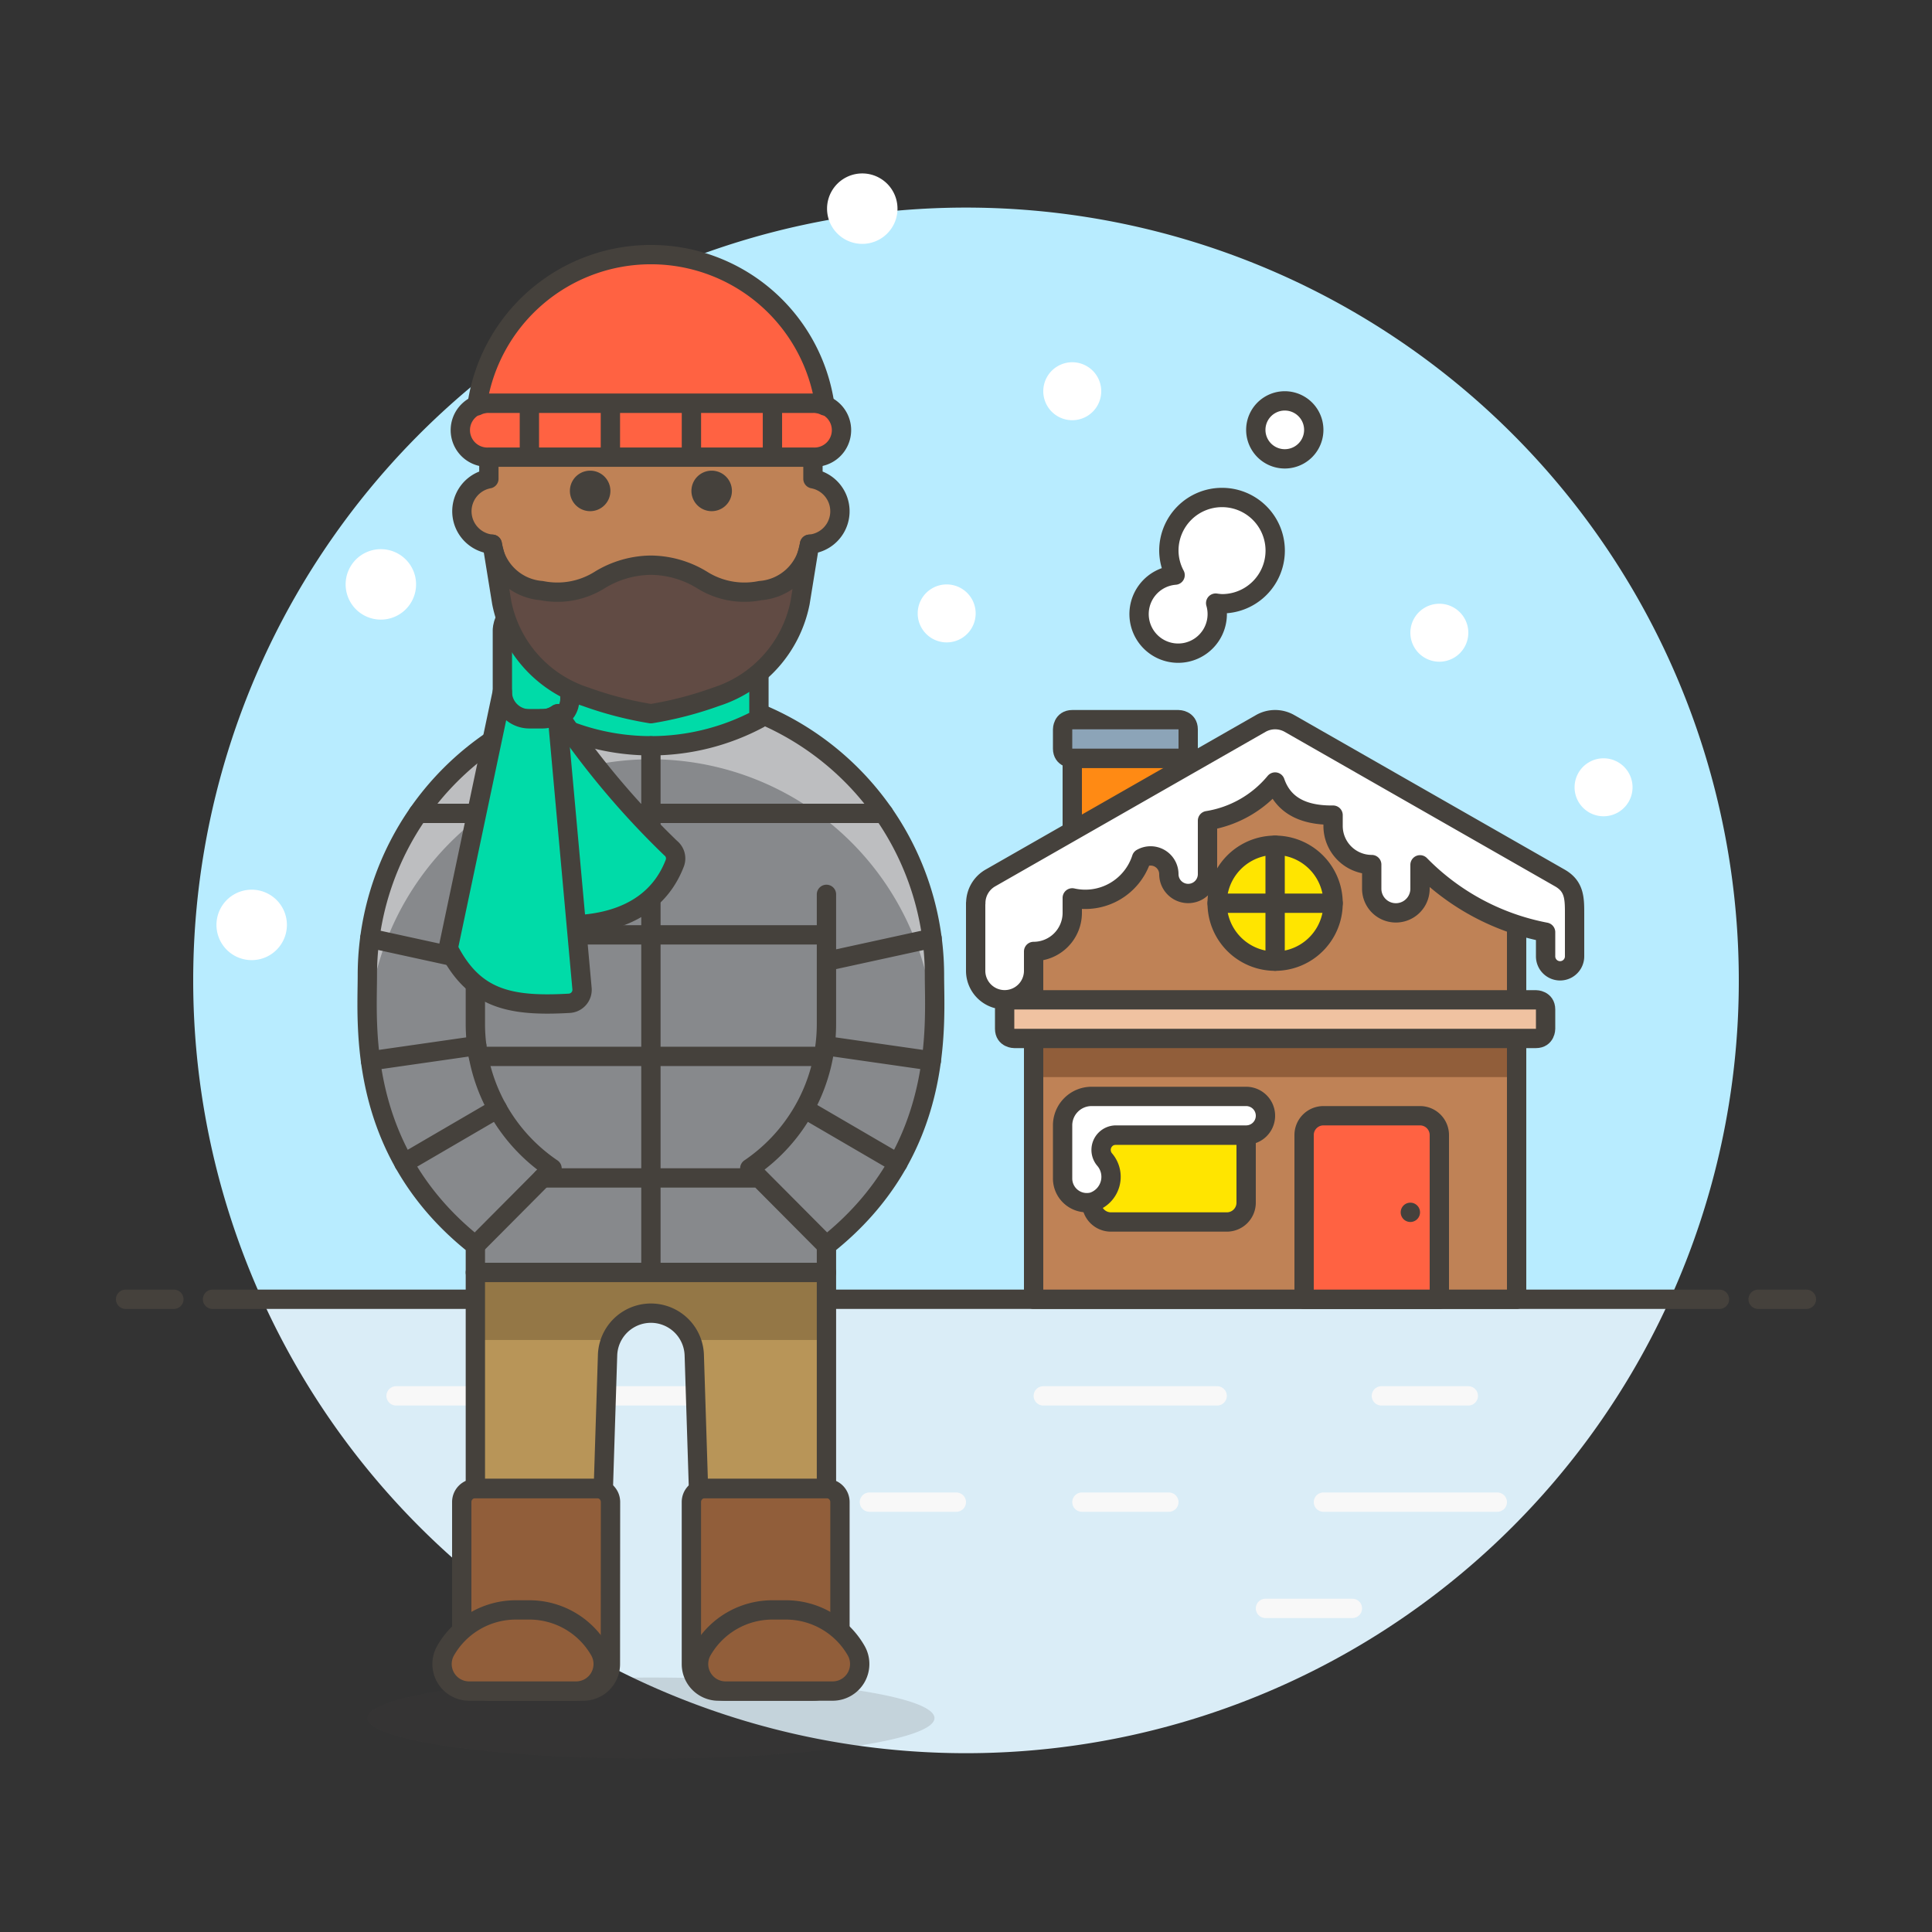 <svg xmlns="http://www.w3.org/2000/svg" viewBox="0 0 100 100" id="Winter-House-3--Streamline-Ux" height="100" width="100"><rect x="0" y="0" width="100" height="100" fill="#333333" stroke="none"/><desc>Winter House 3 Streamline Illustration: https://streamlinehq.com</desc><path d="M90 50.75a40 40 0 1 0 -76.436 16.5h72.872A39.829 39.829 0 0 0 90 50.75z" fill="#b8ecff" stroke-width="1"></path><path d="M13.564 67.25a40 40 0 0 0 72.872 0z" fill="#daedf7" stroke-width="1"></path><path stroke-linecap="round" stroke="#f8f8f8" stroke-miterlimit="10" fill="none" d="M54 72.25h9m-33 0h9m26.5 11H70m1.5 -11H76m-20 5.5h4.5m-15.5 0h4.5m19 0h9m-57 -5.5H25" stroke-width="1"></path><path d="M11 67.25h78m-82.5 0H9m82 0h2.5" stroke="#45413c" stroke-linejoin="round" stroke-linecap="round" fill="none" stroke-width="1"></path><path fill="#ff8a14" stroke="#45413c" stroke-linejoin="round" d="M55.5 39.25H61v8h-5.5z" stroke-width="1"></path><path fill="#8ca4b8" stroke="#45413c" stroke-linejoin="round" d="M55.5 37.25H61s0.5 0 0.5 0.5v1s0 0.5 -0.5 0.5h-5.5s-0.5 0 -0.5 -0.5v-1s0 -0.5 0.5 -0.5" stroke-width="1"></path><path fill="#bf8256" d="M66 40.477 53.5 47.62v19.63h25V47.62L66 40.477z" stroke-width="1"></path><path fill="#915e3a" d="M53.5 53.75h25v2h-25z" stroke-width="1"></path><path stroke="#45413c" stroke-linejoin="round" stroke-linecap="round" fill="none" d="M66 40.477 53.5 47.62v19.63h25V47.62L66 40.477z" stroke-width="1"></path><path fill="#f0c2a1" stroke="#45413c" stroke-linejoin="round" stroke-linecap="round" d="M52.5 51.75h27s0.5 0 0.5 0.5v1s0 0.5 -0.5 0.5h-27s-0.5 0 -0.5 -0.5v-1s0 -0.5 0.5 -0.5" stroke-width="1"></path><path d="m80.744 45.447 -14 -8a1.5 1.5 0 0 0 -1.488 0l-14 8a1.5 1.5 0 0 0 -0.75 1.3H50.5v3.5a1.5 1.5 0 0 0 3 0v-1a2 2 0 0 0 2 -2v-0.773a3.057 3.057 0 0 0 3.585 -2.048 0.946 0.946 0 0 1 1.415 0.821 1 1 0 0 0 2 0v-2.77a5.708 5.708 0 0 0 3.5 -2c0.43 1.242 1.5 1.731 3 1.714v0.559a2 2 0 0 0 2 2V46a1.25 1.25 0 0 0 2.5 0v-1.237A12.333 12.333 0 0 0 80 48.25v1.25a0.75 0.75 0 0 0 1.5 0v-2.072c0 -0.877 0.029 -1.528 -0.756 -1.981z" fill="#ffffff" stroke="#45413c" stroke-linejoin="round" stroke-width="1"></path><path fill="#ffe500" stroke="#45413c" stroke-linejoin="round" stroke-linecap="round" d="M63 46.75a3 3 0 1 0 6 0 3 3 0 1 0 -6 0" stroke-width="1"></path><path d="M74.5 67.25h-7v-8.5a1 1 0 0 1 1 -1h5a1 1 0 0 1 1 1z" fill="#ff6242" stroke="#45413c" stroke-linejoin="round" stroke-linecap="round" stroke-width="1"></path><path d="M63.5 63.25h-6a1 1 0 0 1 -1 -1v-3.5h8v3.5a1 1 0 0 1 -1 1z" fill="#ffe500" stroke="#45413c" stroke-linejoin="round" stroke-linecap="round" stroke-width="1"></path><path d="M64.5 56.75a1 1 0 0 1 0 2h-6.75a0.77 0.77 0 0 0 -0.561 1.284 1.368 1.368 0 0 1 -0.622 2.177A1.253 1.253 0 0 1 55 61v-2.75a1.5 1.5 0 0 1 1.5 -1.5z" fill="#ffffff" stroke="#45413c" stroke-linejoin="round" stroke-linecap="round" stroke-width="1"></path><path fill="#45413c" d="M72.5 62.75a0.5 0.5 0 1 0 1 0 0.5 0.5 0 1 0 -1 0" stroke-width="1"></path><path d="M63.25 25.75a2.75 2.75 0 0 0 -2.75 2.75 2.715 2.715 0 0 0 0.323 1.268 2.023 2.023 0 1 0 2.1 1.449 2.79 2.79 0 0 0 0.331 0.033 2.75 2.75 0 0 0 0 -5.5z" fill="#ffffff" stroke="#45413c" stroke-linejoin="round" stroke-width="1"></path><path fill="#ffffff" stroke="#45413c" stroke-linejoin="round" d="M65 22.25a1.5 1.5 0 1 0 3 0 1.5 1.5 0 1 0 -3 0" stroke-width="1"></path><path fill="#ffffff" d="M73 32.75a1.5 1.5 0 1 0 3 0 1.5 1.5 0 1 0 -3 0" stroke-width="1"></path><path fill="#ffffff" d="M81.5 40.75a1.5 1.5 0 1 0 3 0 1.5 1.5 0 1 0 -3 0" stroke-width="1"></path><path fill="#ffffff" d="M47.5 31.75a1.5 1.5 0 1 0 3 0 1.5 1.5 0 1 0 -3 0" stroke-width="1"></path><path fill="#ffffff" d="M54 20.25a1.5 1.5 0 1 0 3 0 1.5 1.5 0 1 0 -3 0" stroke-width="1"></path><path stroke="#45413c" stroke-linejoin="round" stroke-linecap="round" fill="none" d="M66 43.75v6m3 -3h-6" stroke-width="1"></path><path d="M42.777 65.862v-1.4c6.161 -4.873 5.591 -11.4 5.591 -13.978a14.677 14.677 0 1 0 -29.354 0c0 2.574 -0.57 9.105 5.591 13.978v1.4z" fill="#87898c" stroke-width="1"></path><path d="M33.691 39.3a14.677 14.677 0 0 1 14.66 13.98c0.058 -1.143 0.017 -2.111 0.017 -2.8a14.677 14.677 0 1 0 -29.354 0c0 0.686 -0.041 1.654 0.017 2.8a14.677 14.677 0 0 1 14.66 -13.98z" fill="#bdbec0" stroke-width="1"></path><path d="M42.777 65.862v-1.4c6.161 -4.873 5.591 -11.4 5.591 -13.978h0a14.677 14.677 0 1 0 -29.354 0h0c0 2.574 -0.57 9.105 5.591 13.978v1.4z" stroke="#45413c" stroke-linejoin="round" stroke-linecap="round" fill="none" stroke-width="1"></path><path d="m24.605 64.464 3.968 -3.989a9.033 9.033 0 0 1 -3.968 -7.5v-6.683" stroke="#45413c" stroke-linejoin="round" stroke-linecap="round" fill="none" stroke-width="1"></path><path d="m31.228 77.045 0.22 -6.913a2.245 2.245 0 0 1 4.487 0l0.219 6.913h6.623V65.862H24.605v11.183z" fill="#b89558" stroke-width="1"></path><path d="M31.619 69.357a2.234 2.234 0 0 1 4.144 0h7.014v-3.5H24.605v3.5z" fill="#947746" stroke-width="1"></path><path opacity=".15" fill="#45413c" d="M19.014 88.927a14.677 2.097 0 1 0 29.354 0 14.677 2.097 0 1 0 -29.354 0" stroke-width="1"></path><path d="M31.594 86.131a1.4 1.4 0 0 1 -1.4 1.4H25.3a1.4 1.4 0 0 1 -1.4 -1.4v-8.387a0.7 0.7 0 0 1 0.7 -0.7h6.3a0.7 0.7 0 0 1 0.7 0.7zm11.882 0a1.4 1.4 0 0 1 -1.4 1.4h-4.89a1.4 1.4 0 0 1 -1.4 -1.4v-8.387a0.7 0.7 0 0 1 0.7 -0.7h6.29a0.7 0.7 0 0 1 0.7 0.7z" fill="#915e3a" stroke="#45413c" stroke-linejoin="round" stroke-linecap="round" stroke-width="1"></path><path d="M33.691 33.013a8.334 8.334 0 0 1 -5.52 -2.1H28.1v6.29a11.879 11.879 0 0 0 11.182 0v-6.29h-0.071a8.334 8.334 0 0 1 -5.52 2.1z" fill="#00dba8" stroke="#45413c" stroke-linejoin="round" stroke-linecap="round" stroke-width="1"></path><path stroke="#45413c" stroke-linejoin="round" stroke-linecap="round" fill="none" d="M33.691 38.604v27.258" stroke-width="1"></path><path fill="#00dba8" stroke="#45413c" stroke-linejoin="round" stroke-linecap="round" d="M27.003 31.615h1.495s1 0 1 1v3.591s0 1 -1 1h-1.495s-1 0 -1 -1v-3.591s0 -1 1 -1" stroke-width="1"></path><path stroke="#45413c" stroke-linejoin="round" stroke-linecap="round" fill="none" d="m24.605 49.758 -5.466 -1.193m5.537 5.556 -5.497 0.789m6.565 2.476 -4.835 2.819m21.868 4.259 -3.968 -3.989a9.033 9.033 0 0 0 3.968 -7.5v-6.683m2.961 -4.193H21.645m21.132 6.29H24.605m18.013 6.29H24.764m14.537 6.291H28.082m14.695 -11.212 5.466 -1.193m-5.537 5.556 5.498 0.789m-6.566 2.476 4.835 2.819" stroke-width="1"></path><path d="M28.879 36.938a1.363 1.363 0 0 1 -0.779 0.268h-0.082l-0.58 9.854a0.693 0.693 0 0 0 0.6 0.733c1.568 0.2 5.576 0.327 6.895 -3.131a0.687 0.687 0 0 0 -0.221 -0.766 43.05 43.05 0 0 1 -5.833 -6.958z" fill="#00dba8" stroke="#45413c" stroke-linejoin="round" stroke-linecap="round" stroke-width="1"></path><path d="M28.84 36.964a1.357 1.357 0 0 1 -0.74 0.242h-0.7a1.4 1.4 0 0 1 -1.4 -1.4l-2.8 13.279c1.313 2.6 3.134 3.026 6.27 2.845a0.7 0.7 0 0 0 0.655 -0.762z" fill="#00dba8" stroke="#45413c" stroke-linejoin="round" stroke-linecap="round" stroke-width="1"></path><path d="M43.1 87.529a1.4 1.4 0 0 0 1.211 -2.1 4.193 4.193 0 0 0 -3.633 -2.1h-0.7a4.192 4.192 0 0 0 -3.632 2.1 1.4 1.4 0 0 0 1.211 2.1zm-13.277 0a1.4 1.4 0 0 0 1.21 -2.1 4.192 4.192 0 0 0 -3.632 -2.1h-0.7a4.194 4.194 0 0 0 -3.633 2.1 1.4 1.4 0 0 0 1.211 2.1z" fill="#915e3a" stroke="#45413c" stroke-linejoin="round" stroke-linecap="round" stroke-width="1"></path><path fill="#ffffff" d="M11.204 47.873a1.823 1.823 0 1 0 3.646 0 1.823 1.823 0 1 0 -3.646 0" stroke-width="1"></path><path fill="#ffffff" d="M17.89 30.248a1.823 1.823 0 1 0 3.646 0 1.823 1.823 0 1 0 -3.646 0" stroke-width="1"></path><path fill="#ffffff" d="M42.808 10.8a1.823 1.823 0 1 0 3.646 0 1.823 1.823 0 1 0 -3.646 0" stroke-width="1"></path><path d="m31.228 77.045 0.22 -6.913a2.245 2.245 0 0 1 4.487 0l0.219 6.913h6.623V65.862H24.605v11.183z" stroke="#45413c" stroke-linejoin="round" stroke-linecap="round" fill="none" stroke-width="1"></path><path d="M42.078 24.781v-1.119a8.387 8.387 0 1 0 -16.774 0v1.119a1.712 1.712 0 0 0 0.176 3.389 8.388 8.388 0 0 0 16.422 0 1.712 1.712 0 0 0 0.176 -3.389z" fill="#bf8256" stroke="#45413c" stroke-linejoin="round" stroke-linecap="round" stroke-width="1"></path><path fill="#45413c" d="M29.498 25.41a1.048 1.048 0 1 0 2.096 0 1.048 1.048 0 1 0 -2.096 0" stroke-width="1"></path><path fill="#45413c" d="M35.788 25.41a1.048 1.048 0 1 0 2.096 0 1.048 1.048 0 1 0 -2.096 0" stroke-width="1"></path><path fill="#bf8256" d="M28.1 27.506a1.048 1.048 0 1 0 2.096 0 1.048 1.048 0 1 0 -2.096 0" stroke-width="1"></path><path fill="#bf8256" d="M37.186 27.506a1.048 1.048 0 1 0 2.096 0 1.048 1.048 0 1 0 -2.096 0" stroke-width="1"></path><path d="M39.35 30.569a4.119 4.119 0 0 1 -3.015 -0.553 5.156 5.156 0 0 0 -2.641 -0.762h-0.006a5.159 5.159 0 0 0 -2.641 0.762 4.119 4.119 0 0 1 -3.015 0.553 2.791 2.791 0 0 1 -2.553 -2.4l0.49 3.023a6.43 6.43 0 0 0 4.344 4.871 18.758 18.758 0 0 0 3.375 0.878h0.006a18.758 18.758 0 0 0 3.375 -0.878 6.43 6.43 0 0 0 4.344 -4.871l0.49 -3.023a2.79 2.79 0 0 1 -2.553 2.4z" fill="#614b44" stroke="#45413c" stroke-linejoin="round" stroke-linecap="round" stroke-width="1"></path><g stroke="#45413c" stroke-linejoin="round" stroke-linecap="round"><path d="M42.072 20.867H25.31a1.4 1.4 0 1 0 0 2.795h16.762a1.4 1.4 0 1 0 0 -2.795z" fill="#ff6242" stroke-width="1"></path><path fill="none" d="M27.401 20.867v2.795m4.193 -2.795v2.795m4.194 -2.795v2.795m4.193 -2.795v2.795" stroke-width="1"></path></g><path d="M33.7 13.179h-0.012a9.087 9.087 0 0 0 -9 7.829 1.4 1.4 0 0 1 0.612 -0.141h16.784a1.4 1.4 0 0 1 0.613 0.141 9.089 9.089 0 0 0 -8.997 -7.829z" fill="#ff6242" stroke-width="1"></path><path d="M33.685 15.275h0.015a9.088 9.088 0 0 1 8.389 5.592 1.4 1.4 0 0 1 0.611 0.141 9.089 9.089 0 0 0 -9 -7.829h-0.012a9.087 9.087 0 0 0 -9 7.829 1.388 1.388 0 0 1 0.61 -0.141 9.088 9.088 0 0 1 8.387 -5.592z" fill="#ff6242" stroke-width="1"></path><path d="M33.7 13.179h-0.012a9.087 9.087 0 0 0 -9 7.829 1.4 1.4 0 0 1 0.612 -0.141h16.784a1.4 1.4 0 0 1 0.613 0.141 9.089 9.089 0 0 0 -8.997 -7.829z" stroke="#45413c" stroke-linejoin="round" stroke-linecap="round" fill="none" stroke-width="1"></path></svg>
